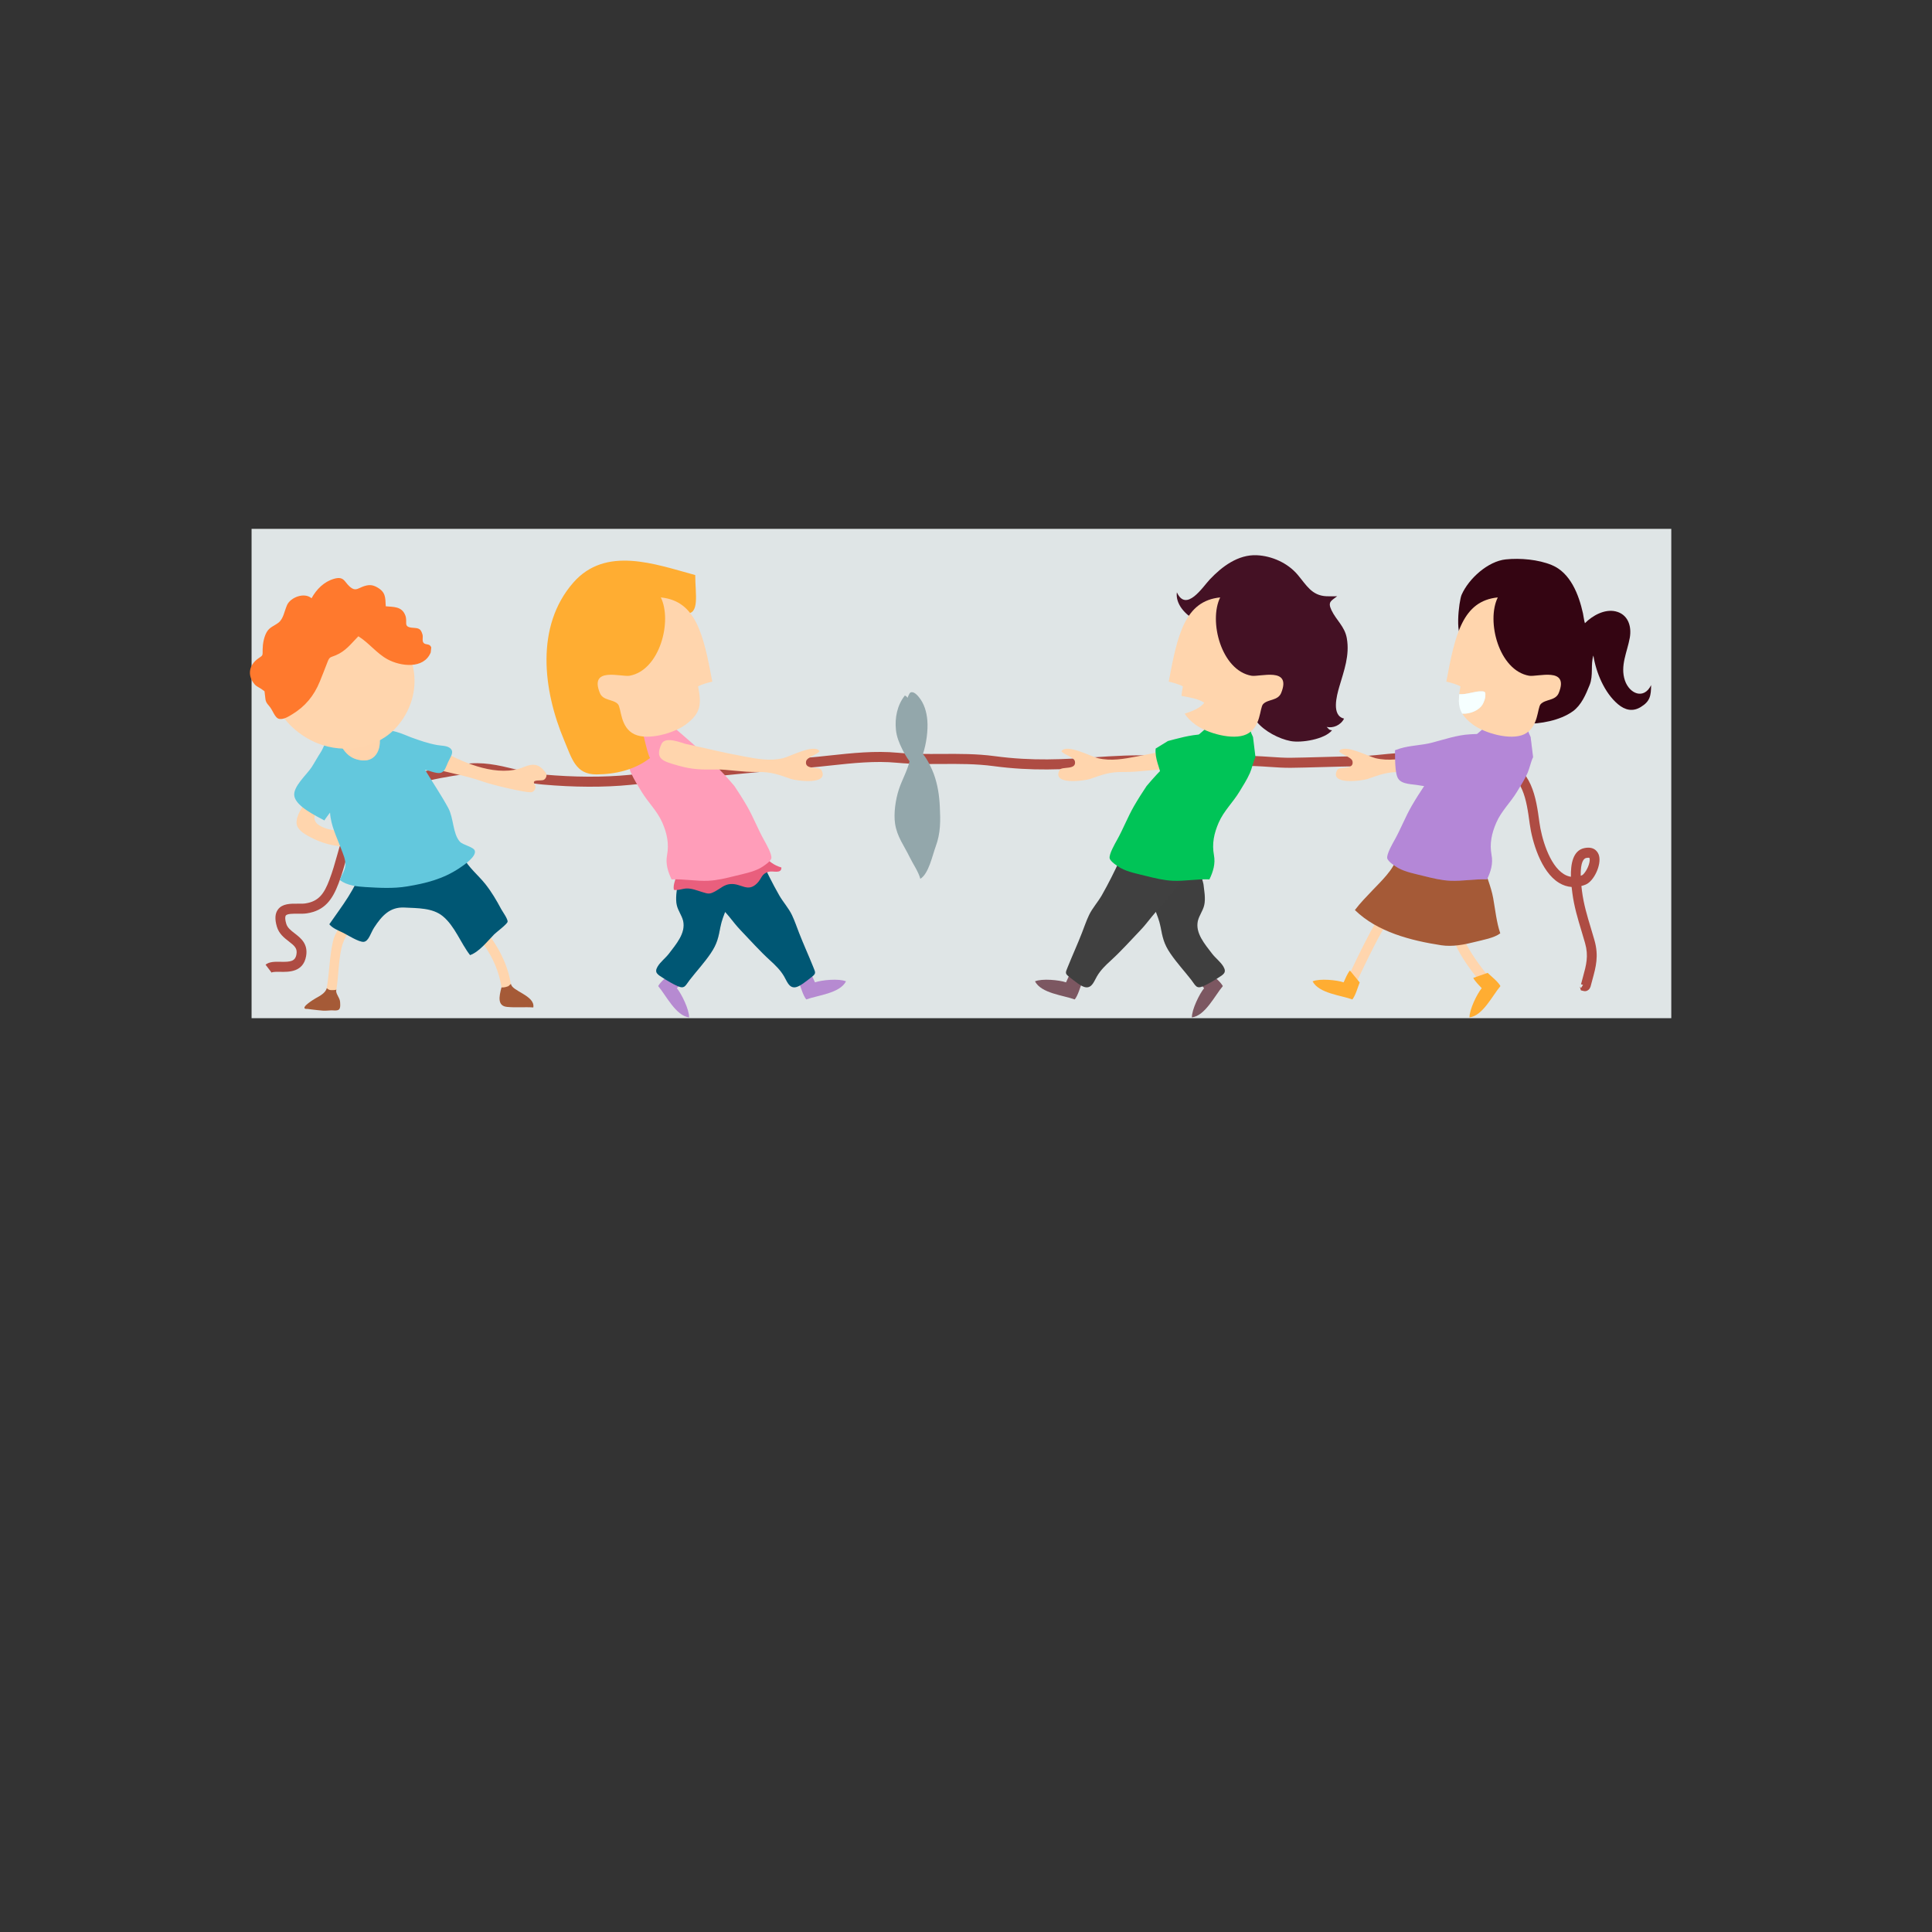 <?xml version="1.0" encoding="UTF-8" standalone="no"?>
<!-- Generator: Adobe Illustrator 17.0.0, SVG Export Plug-In . SVG Version: 6.00 Build 0)  -->

<svg
   xmlns:dc="http://purl.org/dc/elements/1.1/"
   xmlns:cc="http://creativecommons.org/ns#"
   xmlns:rdf="http://www.w3.org/1999/02/22-rdf-syntax-ns#"
   xmlns:svg="http://www.w3.org/2000/svg"
   xmlns="http://www.w3.org/2000/svg"
   xmlns:xlink="http://www.w3.org/1999/xlink"
   xmlns:sodipodi="http://sodipodi.sourceforge.net/DTD/sodipodi-0.dtd"
   xmlns:inkscape="http://www.inkscape.org/namespaces/inkscape"
   version="1.1"
   x="0px"
   y="0px"
   width="800px"
   height="800px"
   viewBox="0 0 800 800"
   enable-background="new 0 0 800 800"
   xml:space="preserve"
   id="svg2"
   inkscape:version="0.91pre3 r13670"
   sodipodi:docname="actividad.svg"><rect x="0" y="0" width="800" height="800" fill="#333333" stroke="none"/><defs
     id="defs194" /><sodipodi:namedview
     pagecolor="#ffffff"
     bordercolor="#666666"
     borderopacity="1"
     objecttolerance="10"
     gridtolerance="10"
     guidetolerance="10"
     inkscape:pageopacity="0"
     inkscape:pageshadow="2"
     inkscape:window-width="1366"
     inkscape:window-height="705"
     id="namedview192"
     showgrid="false"
     inkscape:zoom="0.295"
     inkscape:cx="-801.69492"
     inkscape:cy="400"
     inkscape:window-x="-8"
     inkscape:window-y="-8"
     inkscape:window-maximized="1"
     inkscape:current-layer="layer1" /><g
     id="Capa_3"
     display="none"><path
       display="inline"
       fill-rule="evenodd"
       clip-rule="evenodd"
       fill="#F06162"
       d="M760.814,655.793   c0,41.134-34.838,74.479-77.813,74.479H116.999c-42.975,0-77.813-33.346-77.813-74.479V120.526   c0-41.134,34.838-74.479,77.813-74.479h566.001c42.975,0,77.813,33.346,77.813,74.479V655.793z"
       id="path5" /><path
       display="inline"
       fill-rule="evenodd"
       clip-rule="evenodd"
       fill="#F0E3C3"
       d="M729.808,633.022   c0,37.634-31.844,68.143-71.126,68.143H141.318c-39.282,0-71.126-30.508-71.126-68.143V143.296   c0-37.634,31.844-68.143,71.126-68.143h517.364c39.282,0,71.126,30.508,71.126,68.143V633.022z"
       id="path7" /></g><g
     id="object"
     display="none"><g
       display="inline"
       id="g114"><path
         fill="#F1B085"
         d="M573.344,266.058c15.142,10.313-11.259-63.371-11.259-63.371s-10.52-16.46-79.204-6.277    c-48.336,7.166-68.373,20.178-77.671,20.178c-9.299,0-28.236-2.082-40.66-2.082c-12.424,0-28.566,3.464-44.813,9.626    c-20.682,7.843-13.931,24.189-4.63,23.529c6.246-0.443,7.872-3.387,13.034-3.839c-4.631,3.639-40.775,18.054-44.658,39.577    c-3.883,21.523,9.191,18.259,17.306,8.968c8.115-9.291,26.974-27.415,34.15-25.566c-2.55,3.373-21.316,17.519-30.818,37.248    c-14.838,30.807,5.097,34.265,13.25,27.988c8.153-6.277,23.34-37.848,33.303-46.901c11.706-10.637,25.015-14.673,27.961-13.171    c-10.227,11.644-15.781,14.348-26.691,39.003c-14.817,33.484-11.433,49.9-6.774,57.971c4.659,8.07,13.007,2.466,16.112-1.569    c3.106-4.035,6.707-35.708,19.483-56.148c12.776-20.44,38.474-39.497,48.34-24.414c8.642,13.21-2.133,23.943-4.075,40.085    c-1.941,16.142-6.133,48.481,6.988,50.844c19.735,3.554,13.288-64.353,32.7-75.115c19.413-10.761,35.918-30.944,42.518-47.534    C519.273,255.536,558.201,255.746,573.344,266.058z"
         id="path116" /><g
         id="g118"><path
           fill="#DD532F"
           d="M438.61,366.963c-69.209-30.587-135.324-4.018-135.324-4.018s-10.052-36.617-32.285-30.141     c-22.232,6.475-10.894,54.591-10.052,58.718c-11.6,4.687-30.738,39.741-30.738,39.741s-27.119,3.628-31.733,4.13     c-4.616,0.501-5.331,3.435-5.558,4.945c-8.376,55.528,14.553,75.203,22.944,80.433c1.808,1.126,3.195,1.635,6.545,0.344     c10.702-4.119,33.055-12.473,46.659-24.437c1.677,22.522-22.225,45.046-32.428,53.578c-2.743,2.294-3.627,4.023-1.471,7.57     c1.683,2.767,11.268,15.112,15.39,20.39c1.156,1.483,2.099,3.39,2.48,5.085c1.896,8.416,7.911,35.504,12.115,46.412     c1.166,3.029,2.055,4.894,7.596,4.894c5.542,0,27.835,0,32.349,0c5.671,0,5.833-6.595,5.833-6.595l2.987-23.723     c0,0,10.246,19.423,54.13,19.423c43.884,0,61.669-19.423,61.669-19.423s-5.616,25.237-4.991,22.366     c0.624-2.871-2.835,7.482,3.214,7.952c6.048,0.469,30.256,0,35.481,0c7.114,0,26.944-58.945,39.176-77.204     c25.133-37.507,20.492-85.285,17.592-95.332C517.291,452.026,507.82,397.549,438.61,366.963z"
           id="path120" /><g
           id="g122"><defs
             id="defs124"><path
               id="SVGID_1_"
               d="M573.142,426.875c0,86.997-74.41,172.458-201.046,172.458c-126.636,0-222.676-100.963-222.676-187.96       c0-86.995,96.04-137.045,222.676-137.045C498.732,274.329,573.142,339.88,573.142,426.875z" /></defs><clipPath
             id="SVGID_2_"><use
               xlink:href="#SVGID_1_"
               overflow="visible"
               id="use128" /></clipPath><path
             clip-path="url(#SVGID_2_)"
             fill="#DDA23D"
             d="M438.61,366.963c-69.209-30.587-135.324-4.018-135.324-4.018      s-10.052-36.617-32.285-30.141c-22.232,6.475-10.894,54.591-10.052,58.718c-11.6,4.687-30.738,39.741-30.738,39.741      s-27.119,3.628-31.733,4.13c-4.616,0.501-5.331,3.435-5.558,4.945c-8.376,55.528,14.553,75.203,22.944,80.433      c1.808,1.126,3.195,1.635,6.545,0.344c10.702-4.119,33.055-12.473,46.659-24.437c1.677,22.522-22.225,45.046-32.428,53.578      c-2.743,2.294-3.627,4.023-1.471,7.57c1.683,2.767,11.268,15.112,15.39,20.39c1.156,1.483,2.099,3.39,2.48,5.085      c1.896,8.416,7.911,35.504,12.115,46.412c1.166,3.029,2.055,4.894,7.596,4.894c5.542,0,27.835,0,32.349,0      c5.671,0,5.833-6.595,5.833-6.595l2.987-23.723c0,0,10.246,19.423,54.13,19.423c43.884,0,61.669-19.423,61.669-19.423      s-5.616,25.237-4.991,22.366c0.624-2.871-2.835,7.482,3.214,7.952c6.048,0.469,30.256,0,35.481,0      c7.114,0,26.944-58.945,39.176-77.204c25.133-37.507,20.492-85.285,17.592-95.332      C517.291,452.026,507.82,397.549,438.61,366.963z"
             id="path130" /><path
             clip-path="url(#SVGID_2_)"
             fill="#EF5A35"
             d="M438.61,366.963c-69.209-30.587-135.324-4.018-135.324-4.018      s-10.052-36.617-32.285-30.141c-22.232,6.475-10.894,54.591-10.052,58.718c-11.6,4.687-30.738,39.741-30.738,39.741      s-27.119,3.628-31.733,4.13c-4.616,0.501-5.331,3.435-5.558,4.945c-8.376,55.528,14.553,75.203,22.944,80.433      c1.808,1.126,3.195,1.635,6.545,0.344c10.702-4.119,33.055-12.473,46.659-24.437c1.677,22.522-22.225,45.046-32.428,53.578      c-2.743,2.294-3.627,4.023-1.471,7.57c1.683,2.767,11.268,15.112,15.39,20.39c1.156,1.483,2.099,3.39,2.48,5.085      c1.896,8.416,7.911,35.504,12.115,46.412c1.166,3.029,2.055,4.894,7.596,4.894c5.542,0,27.835,0,32.349,0      c5.671,0,5.833-6.595,5.833-6.595l2.987-23.723c0,0,10.246,19.423,54.13,19.423c43.884,0,61.669-19.423,61.669-19.423      s-5.616,25.237-4.991,22.366c0.624-2.871-2.835,7.482,3.214,7.952c6.048,0.469,30.256,0,35.481,0      c7.114,0,26.944-58.945,39.176-77.204c25.133-37.507,20.492-85.285,17.592-95.332      C517.291,452.026,507.82,397.549,438.61,366.963z"
             id="path132" /></g><path
           fill="#C54A29"
           d="M434.854,406.639c-1.027,0-2.07-0.243-3.068-0.757c-43.639-22.48-92.313-10.142-92.799-10.016     c-4.055,1.065-8.095-1.872-9.019-6.557c-0.924-4.684,1.61-9.346,5.666-10.418c2.181-0.574,53.951-13.815,102.295,11.089     c3.803,1.961,5.511,7.108,3.815,11.499C440.49,404.716,437.739,406.639,434.854,406.639z"
           id="path134" /><g
           id="g136"><defs
             id="defs138"><path
               id="SVGID_3_"
               d="M434.854,416.928c-1.027,0-2.07-0.242-3.068-0.757c-43.639-22.481-92.313-10.142-92.799-10.014       c-4.055,1.063-8.095-1.873-9.019-6.559c-0.924-4.685,1.61-9.346,5.666-10.417c2.181-0.575,53.951-13.817,102.295,11.087       c3.803,1.96,5.511,7.106,3.815,11.498C440.49,415.005,437.739,416.928,434.854,416.928z" /></defs><use
             xlink:href="#SVGID_3_"
             overflow="visible"
             fill="#EF5A35"
             id="use141" /><clipPath
             id="SVGID_4_"><use
               xlink:href="#SVGID_3_"
               overflow="visible"
               id="use144" /></clipPath><path
             clip-path="url(#SVGID_4_)"
             fill="#B24223"
             d="M434.854,406.639c-1.027,0-2.07-0.243-3.068-0.757      c-43.639-22.48-92.313-10.142-92.799-10.016c-4.055,1.065-8.095-1.872-9.019-6.557c-0.924-4.684,1.61-9.346,5.666-10.418      c2.181-0.574,53.951-13.815,102.295,11.089c3.803,1.961,5.511,7.108,3.815,11.499      C440.49,404.716,437.739,406.639,434.854,406.639z"
             id="path146" /></g><g
           id="g148"><ellipse
             fill="#FFFFFF"
             cx="285.887"
             cy="438.183"
             rx="18.233"
             ry="21.057"
             id="ellipse150" /><ellipse
             fill="#231F20"
             cx="285.887"
             cy="438.306"
             rx="9.897"
             ry="11.43"
             id="ellipse152" /><ellipse
             fill="#FFFFFF"
             cx="289.281"
             cy="430.796"
             rx="6.503"
             ry="7.51"
             id="ellipse154" /></g><path
           fill="none"
           d="M438.61,366.963c-69.209-30.587-135.324-4.018-135.324-4.018s-10.052-36.617-32.285-30.141     c-22.232,6.475-10.894,54.591-10.052,58.718c-11.6,4.687-30.738,39.741-30.738,39.741s-27.119,3.628-31.733,4.13     c-4.616,0.501-5.331,3.435-5.558,4.945c-8.376,55.528,14.553,75.203,22.944,80.433c1.808,1.126,3.195,1.635,6.545,0.344     c10.702-4.119,33.055-12.473,46.659-24.437c1.677,22.522-22.225,45.046-32.428,53.578c-2.743,2.294-3.627,4.023-1.471,7.57     c1.683,2.767,11.268,15.112,15.39,20.39c1.156,1.483,2.099,3.39,2.48,5.085c1.896,8.416,7.911,35.504,12.115,46.412     c1.166,3.029,2.055,4.894,7.596,4.894c5.542,0,27.835,0,32.349,0c5.671,0,5.833-6.595,5.833-6.595l2.987-23.723     c0,0,10.246,19.423,54.13,19.423c43.884,0,61.669-19.423,61.669-19.423s-5.616,25.237-4.991,22.366     c0.624-2.871-2.835,7.482,3.214,7.952c6.048,0.469,30.256,0,35.481,0c7.114,0,26.944-58.945,39.176-77.204     c25.133-37.507,19-90.652,16.1-100.699C515.798,446.659,507.82,397.549,438.61,366.963z"
           id="path156" /><path
           fill="#EF5A35"
           d="M500.581,453.398c-4.039,1.727-6.1,6.907-4.605,11.572c1.493,4.667,5.98,7.05,10.021,5.325     C510.598,468.332,500.949,453.241,500.581,453.398z"
           id="path158" /></g><g
         id="g160"><g
           id="g162"><g
             id="g164"><g
               id="g166"><ellipse
                 fill="#F5B244"
                 cx="389.742"
                 cy="361.83"
                 rx="42.813"
                 ry="49.444"
                 id="ellipse168" /><ellipse
                 fill="#DDA23D"
                 cx="389.742"
                 cy="361.83"
                 rx="32.928"
                 ry="38.028"
                 id="ellipse170" /><path
                 opacity="0.5"
                 fill="#FFFFFF"
                 d="M389.743,400.998c-18.701,0-33.917-17.57-33.917-39.169        c0-21.598,15.216-39.17,33.917-39.17c18.702,0,33.916,17.572,33.916,39.17C423.659,383.428,408.445,400.998,389.743,400.998z         M389.743,324.943c-17.611,0-31.94,16.547-31.94,36.886c0,20.339,14.328,36.886,31.94,36.886        c17.612,0,31.94-16.547,31.94-36.886C421.682,341.49,407.355,324.943,389.743,324.943z"
                 id="path172" /></g><g
               opacity="0.8"
               id="g174"><path
                 fill="#FFFFFF"
                 d="M405.468,350.508c0,2.073-1.033,3.768-2.882,3.768c-2.937,0-5.058-6.343-10.06-6.343        c-1.577,0-2.936,0.879-2.936,2.888c0,6.029,16.586,2.45,16.586,16.895c0,8.226-7.722,12.623-11.692,13.001        c-1.305,0.125-1.142,0.627-1.142,2.134c0,3.078-0.163,3.016-2.829,3.016c-2.501,0-3.153,0.44-3.153-2.764        c0-1.005,0.273-2.196-0.815-2.323c-2.067-0.314-6.309-1.382-7.886-2.7c-1.903-1.634-2.99-7.224-2.99-9.736        c0-1.443,0.543-2.951,1.957-2.951c3.753,0,2.991,8.792,11.42,8.792c1.197,0,3.97-0.628,3.97-2.7        c0-1.885-0.489-2.26-6.363-4.711c-4.948-2.01-10.114-5.965-10.114-12.749c0-6.28,4.404-11.304,9.571-12.497        c1.413-0.314,1.25-0.502,1.25-2.199c0-3.14,0.163-3.014,2.828-3.014c2.555,0,3.154-0.44,3.154,2.763        c0,0.879-0.271,2.136,0.707,2.386c0.707,0.126,3.425,0.942,3.751,0.942c0.654,0,1.469-0.627,2.447-0.627        C402.259,341.779,405.468,346.615,405.468,350.508z"
                 id="path176" /></g></g></g><path
           fill="#EF5A35"
           d="M332.753,394.099c0,0,20.116-5.729,46.596-5.729c26.48,0,59.367,17.797,59.367,17.797l-12.282,39.131     l-90.79-28.962L332.753,394.099z"
           id="path178" /></g><g
         id="g180"><path
           fill="#0C5054"
           d="M705.268,184.088l-206.334,4.626c0,0-2.696,0.572-2.696,2.225c0,1.416,4.214,69.647,5.422,89.167     c0.202,3.264-0.103,5.203,4.218,5.203c4.321,0,195.724,1.926,195.724,1.926L705.268,184.088z"
           id="path182" /></g><path
         fill="#F1B085"
         d="M358.844,296.889c-2.094,3.76-4.35,8.313-6.901,14.078c-14.817,33.484-11.433,49.9-6.774,57.971    c4.659,8.07,13.007,2.466,16.112-1.569c3.106-4.035,6.707-35.708,19.483-56.148c2.722-4.354,6.031-8.645,9.648-12.557    C380.009,297.158,369.439,296.188,358.844,296.889z"
         id="path184" /><path
         fill="#F1B085"
         d="M428.029,314.698c-1.275,3.768-2.468,7.778-2.999,12.194c-0.212,1.767-0.452,3.728-0.693,5.822    c5.163,8.168,8.218,18.228,8.218,29.116c0,5.391-0.757,10.575-2.138,15.433c0.503,0.21,1.035,0.372,1.602,0.474    c14.548,2.62,13.975-30.361,20.444-52.191C444.441,321.565,436.378,317.784,428.029,314.698z"
         id="path186" /><path
         fill="#EF5A35"
         d="M505.665,456.49c-1.001-0.49-1.982-1.038-2.94-1.645c-2.451-1.548-3.35-5.098-2.008-7.929    c1.34-2.831,4.422-3.857,6.865-2.32c5.002,3.161,11.092,4.081,15.963,2.429c-4.961-6.056-6.375-13.991-3.852-22.358    c2.829-9.384,7.154-11.977,10.285-12.499c3.82-0.638,7.562,1.49,10.264,5.839c3.534,5.688,5.454,16.095,1.319,25.502    c-0.169,0.388-0.345,0.769-0.526,1.143c3.639,0.682,7.074,0.221,8.861-1.281c2.258-1.9,5.423-1.324,7.067,1.283    c1.645,2.609,1.147,6.263-1.111,8.163c-5.443,4.575-14.521,4.947-22.392,1.561c-2.022,1.608-4.267,2.863-6.709,3.736    C520.172,460.463,512.498,459.835,505.665,456.49z M531.348,423.936c-0.414,0.478-1.237,1.709-2.101,4.571    c-1.381,4.582-0.576,8.322,2.465,11.395c0.294-0.535,0.57-1.095,0.827-1.682c1.483-3.378,1.67-7.539,0.5-11.135    C532.489,425.393,531.786,424.374,531.348,423.936z"
         id="path188" /><rect
         x="121.246"
         y="107.019"
         fill="none"
         width="493.91"
         height="570.408"
         id="rect190" /></g></g><g
     inkscape:groupmode="layer"
     id="layer1"
     inkscape:label="Layer 1"
     style="display:inline" /><g
     inkscape:groupmode="layer"
     id="layer3"
     inkscape:label="Layer 3"
     style="display:inline"><g
       style="display:inline"
       id="Capa_4"
       transform="matrix(0.901,0,0,0.923,37.708,-30.018)"><rect
         x="73.766"
         y="269.778"
         width="652.467"
         height="219.525"
         id="rect10"
         style="fill:#dfe5e6" /></g></g><g
     inkscape:groupmode="layer"
     id="layer2"
     inkscape:label="Layer 2"
     style="display:inline"><g
       id="background"
       transform="matrix(0.901,0,0,0.923,31.597,-26.89)"><g
         id="g13"><g
           id="g15"><path
             d="m 693.356,473.801 c -0.211,0 -0.395,-0.026 -0.541,-0.06 l -1.343,-0.313 -0.515,-1.724 c 0.018,0.039 0.212,0.395 0.617,0.645 l 0.872,-1.398 -0.924,-0.246 c 0.299,-1.127 0.598,-2.191 0.885,-3.217 1.543,-5.49 2.662,-9.458 0.99,-15.23 -0.536,-1.856 -1.1,-3.677 -1.659,-5.485 -1.667,-5.389 -3.391,-10.968 -4.184,-16.955 -0.106,-0.774 -0.233,-1.716 -0.347,-2.767 -2.011,-0.14 -3.947,-0.756 -5.785,-1.848 -8.425,-4.979 -12.42,-18.903 -13.449,-26.347 -1.544,-11.126 -3,-21.638 -14.342,-25.208 -9.077,-2.86 -20.751,-2.627 -31.056,-2.422 -2.7,0.053 -5.345,0.106 -7.879,0.106 -6.563,0 -10.342,0.38 -14.346,0.785 -3.731,0.378 -7.593,0.768 -13.814,0.825 -2.965,0.028 -8.288,0.17 -13.66,0.314 -5.662,0.152 -11.377,0.304 -14.491,0.328 -3.428,0.053 -6.92,-0.196 -10.287,-0.416 -4.218,-0.275 -8.587,-0.561 -12.872,-0.336 -11.662,0.587 -24.456,0.53 -39.113,-0.167 -9.833,-0.469 -18.799,0.106 -28.284,0.715 -13.885,0.895 -28.24,1.819 -46.4,-0.565 -7.884,-1.032 -15.977,-0.995 -23.803,-0.94 -6.7,0.033 -13.623,0.075 -20.451,-0.55 -10.074,-0.933 -20.452,0.161 -30.496,1.221 -3.724,0.394 -7.424,0.783 -11.088,1.071 -20.079,1.581 -40.325,3.594 -59.906,5.543 -7.05,0.702 -14.107,1.403 -21.181,2.088 -11.904,1.152 -25.808,1.097 -40.206,-0.163 -5.109,-0.447 -9.72,-1.534 -14.179,-2.585 -7.041,-1.657 -13.695,-3.22 -21.552,-2.103 -14.967,2.136 -29.299,4.767 -40.177,13.387 -9.344,7.408 -11.477,14.843 -14.181,24.254 -1.04,3.624 -2.116,7.368 -3.7,11.442 -2.782,7.163 -6.324,12.182 -14.555,13.401 -1.305,0.197 -2.768,0.176 -4.186,0.168 -2.028,-0.027 -4.846,-0.054 -5.501,0.822 -0.15,0.198 -0.579,1.056 0.215,3.678 0.541,1.791 2.092,2.961 3.885,4.317 2.778,2.094 6.234,4.703 5.237,10.21 -1.311,7.242 -7.93,7.11 -11.856,7.044 -1.472,-0.026 -3.487,-0.066 -4.008,0.343 l -2.767,-3.555 c 1.78,-1.386 4.237,-1.342 6.859,-1.293 4.656,0.106 6.773,-0.207 7.338,-3.339 0.482,-2.661 -0.801,-3.766 -3.515,-5.816 -2.119,-1.597 -4.518,-3.41 -5.484,-6.608 -1.021,-3.371 -0.86,-5.882 0.493,-7.686 2.024,-2.697 5.812,-2.649 9.151,-2.622 1.3,0.017 2.523,0.027 3.48,-0.119 6.159,-0.91 8.625,-4.421 11.018,-10.575 1.507,-3.88 2.554,-7.527 3.566,-11.052 2.695,-9.379 5.237,-18.239 15.714,-26.544 11.759,-9.319 26.737,-12.089 42.337,-14.317 8.7,-1.239 16.082,0.499 23.222,2.18 4.305,1.014 8.754,2.063 13.539,2.481 14.126,1.234 27.74,1.293 39.379,0.167 7.072,-0.686 14.124,-1.388 21.171,-2.087 19.601,-1.952 39.871,-3.966 59.998,-5.552 3.623,-0.286 7.285,-0.671 10.97,-1.058 10.261,-1.082 20.873,-2.198 31.38,-1.23 6.608,0.61 13.409,0.563 20.01,0.532 7.98,-0.057 16.227,-0.094 24.415,0.979 17.724,2.318 31.855,1.417 45.524,0.534 9.616,-0.616 18.705,-1.201 28.789,-0.719 14.505,0.695 27.162,0.754 38.67,0.167 4.549,-0.229 9.045,0.06 13.392,0.341 3.437,0.222 6.662,0.458 9.961,0.407 3.097,-0.024 8.781,-0.176 14.408,-0.326 5.402,-0.145 10.752,-0.288 13.739,-0.317 6.01,-0.055 9.772,-0.435 13.405,-0.801 3.933,-0.398 8.007,-0.81 14.795,-0.81 2.503,0 5.116,-0.052 7.791,-0.105 10.646,-0.216 22.714,-0.451 32.498,2.628 14.061,4.428 15.86,17.421 17.447,28.887 0.858,6.184 4.32,18.974 11.28,23.092 1.021,0.603 2.077,0.985 3.172,1.152 -0.136,-5.601 0.867,-11.79 6.147,-12.864 5.094,-1.038 6.458,2.284 6.761,3.326 1.201,4.14 -2.336,11.592 -6.208,13.066 -0.634,0.242 -1.263,0.444 -1.888,0.603 0.08,0.721 0.167,1.483 0.277,2.288 0.787,5.939 2.379,11.09 4.07,16.546 0.563,1.83 1.135,3.678 1.68,5.56 2.029,7.007 0.634,11.966 -0.98,17.707 -0.281,0.999 -0.576,2.04 -0.866,3.141 l -0.458,0.885 c -0.727,0.857 -1.492,1.064 -2.064,1.064 z m 1.478,-59.88 c -0.216,0 -0.515,0.027 -0.906,0.107 -1.109,0.229 -2.653,1.667 -2.539,7.98 0.198,-0.066 0.391,-0.133 0.59,-0.211 0.836,-0.317 2.86,-3.005 3.431,-5.847 0.268,-1.32 0.031,-1.879 -0.026,-1.936 0,0 -0.14,-0.093 -0.55,-0.093 z"
             id="path17"
             inkscape:connector-curvature="0"
             style="fill:#ae4c43" /></g><path
           d="m 332.091,469.877 c 0.944,2.318 1.885,5.82 3.379,7.628 5.284,-1.887 15.363,-2.701 18.271,-8.121 -3.233,-1.337 -11.084,-0.624 -14.265,0.458 -0.787,-1.668 -1.727,-3.973 -2.879,-5.314 l -4.506,5.349 z"
           id="path19"
           inkscape:connector-curvature="0"
           style="fill:#b68ad1" /><path
           d="m 273.283,465.587 c -1.817,1.724 -4.734,3.88 -5.873,5.93 3.684,4.232 8.115,13.322 14.221,14.052 0.07,-3.498 -3.456,-10.55 -5.622,-13.118 1.262,-1.338 3.069,-3.054 3.897,-4.616 l -6.623,-2.248 z"
           id="path21"
           inkscape:connector-curvature="0"
           style="fill:#b68ad1" /><path
           d="m 276.343,425.673 c -0.341,3.079 -1.102,6.458 -0.35,9.595 0.59,2.463 2.303,4.575 2.884,6.937 1.355,5.504 -3.322,10.651 -6.491,14.734 -1.572,2.028 -3.953,3.692 -5.263,5.9 -1.615,2.719 0.138,3.524 2.729,5.143 1.951,1.218 4.387,2.626 6.492,3.528 3.306,1.425 3.533,-0.229 5.576,-2.79 3.169,-3.972 6.63,-7.606 9.566,-11.807 3.069,-4.395 3.599,-7.206 4.566,-12.095 1.056,-5.331 4.182,-10.149 5.281,-15.775 0.456,-2.332 2.089,-7.919 0.932,-10.141 -0.671,-1.288 -4.718,-3.273 -6.121,-4.003 -2.222,-1.161 -5.013,-2.181 -7.42,-2.952 -2.646,-0.848 -5.46,-0.906 -8.44,-0.914 l -3.941,14.64 z"
           id="path23"
           inkscape:connector-curvature="0"
           style="fill:#005774" /><path
           d="m 276.343,425.673 c -0.341,3.079 -1.102,6.458 -0.35,9.595 0.59,2.463 2.303,4.575 2.884,6.937 1.355,5.504 -3.322,10.651 -6.491,14.734 -1.572,2.028 -3.953,3.692 -5.263,5.9 -1.615,2.719 0.138,3.524 2.729,5.143 1.951,1.218 4.387,2.626 6.492,3.528 3.306,1.425 3.533,-0.229 5.576,-2.79 3.169,-3.972 6.63,-7.606 9.566,-11.807 3.069,-4.395 3.599,-7.206 4.566,-12.095 1.056,-5.331 4.182,-10.149 5.281,-15.775 0.456,-2.332 2.089,-7.919 0.932,-10.141 -0.671,-1.288 -4.718,-3.273 -6.121,-4.003 -2.222,-1.161 -5.013,-2.181 -7.42,-2.952 -2.646,-0.848 -5.46,-0.906 -8.44,-0.914 l -3.941,14.64 z"
           id="path25"
           inkscape:connector-curvature="0"
           style="opacity:0.23;fill:#005774" /><path
           d="m 290.702,429.615 c 2.274,3.955 6.377,7.175 9.298,10.698 1.824,2.195 3.368,4.184 5.343,6.194 4.562,4.638 8.682,9.204 13.515,13.506 2.428,2.164 4.688,4.276 6.397,7.109 1.315,2.177 2.233,5.21 5.076,4.95 2.063,-0.185 5.433,-2.996 7.116,-4.246 2.699,-2.002 2.378,-2.099 1.19,-4.989 -2.09,-5.081 -4.45,-10.11 -6.476,-15.2 -1.069,-2.679 -1.991,-5.362 -3.244,-7.946 -1.54,-3.167 -4.089,-5.846 -5.906,-8.952 -3.04,-5.196 -5.724,-10.506 -8.3,-15.895 -3.154,-6.604 -9.333,-2.058 -14.717,-0.153 -2.862,1.012 -4.312,1.311 -5.842,4.223 -1.193,2.266 -1.39,5.272 -2.886,7.04 l -0.564,3.661 z"
           id="path27"
           inkscape:connector-curvature="0"
           style="fill:#005774" /><path
           d="m 275.687,420.511 c 0.359,2.868 -1.618,4.879 -1.069,7.827 2.213,0.357 3.931,-0.59 5.948,-0.612 2.406,-0.026 4.434,0.809 6.766,1.513 3.311,0.995 3.676,1.162 6.584,-0.4 2.228,-1.193 3.831,-2.852 6.652,-3.093 4.984,-0.432 7.943,3.929 12.305,-0.348 2.252,-2.214 1.892,-4.246 5.339,-5.178 2.01,-0.55 5.868,1.139 5.846,-1.901 -3.634,-1.074 -5.612,-2.723 -8.119,-5.34 -3.169,-3.305 -4.476,-2.262 -8.718,-1.189 -9.005,2.274 -21.079,-1.43 -29.282,1.962 l -2.252,6.759 z"
           id="path29"
           inkscape:connector-curvature="0"
           style="fill:#e95f7d" /><path
           d="m 252.41,368.795 c 1.099,2.202 1.52,4.833 2.549,7.116 1.331,2.95 3.143,5.686 4.85,8.432 2.97,4.784 7.175,8.62 9.494,13.807 2.165,4.844 3.174,9.481 2.191,14.632 -0.737,3.863 0.367,7.369 2.081,10.871 5.512,-0.255 11.339,0.858 16.9,0.612 4.109,-0.185 8.275,-1.192 12.327,-2.177 3.673,-0.893 8.258,-1.751 11.551,-3.524 1.291,-0.695 4.821,-2.952 5.081,-4.43 0.322,-1.826 -2.466,-6.555 -3.391,-8.169 -2.835,-4.945 -4.903,-10.287 -7.813,-15.209 -1.859,-3.141 -3.788,-6.082 -5.763,-8.973 -6.806,-7.927 -10.437,-10.65 -17.664,-17.648 -1.331,-1.289 -8.385,-7.123 -9.79,-8.361 -4.041,-3.557 -9.91,-3.949 -15.011,-4.168 -4.573,-0.196 -4.285,2.686 -5.681,6.491 -0.269,0.726 -0.693,1.36 -0.783,1.69 l -1.128,9.008 z"
           id="path31"
           inkscape:connector-curvature="0"
           style="fill:#ff9db9" /><path
           d="m 280.003,304.318 c 6.672,0.707 4.441,-8.728 4.441,-17.199 -18.503,-4.905 -41.166,-13.235 -56.074,3.427 -17.439,19.496 -13.915,48.136 -4.138,70.762 3.506,8.113 5.203,15.266 14.76,15.241 8.642,-0.022 17.569,-1.984 24.674,-7.344 -1.775,-3.047 -3.583,-15.033 -5.625,-17.771 l 21.962,-47.116 z"
           id="path33"
           inkscape:connector-curvature="0"
           style="fill:#ffad32" /><path
           d="m 256.541,358.565 c 6.245,2.862 18.207,-0.553 23.44,-4.316 7.175,-5.163 7.354,-9.208 5.79,-17.177 1.366,-0.843 4.742,-1.777 6.509,-2.142 -4.017,-21.225 -7.529,-36.22 -23.653,-37.778 5.376,10.596 -0.482,32.742 -14.377,35.135 -3.726,0.643 -18.585,-4.205 -13.657,7.693 1.491,3.598 6.139,2.751 8.31,5.035 1.657,1.742 0.885,10.455 7.638,13.55 z"
           id="path35"
           inkscape:connector-curvature="0"
           style="fill:#ffd5ad" /><path
           d="m 279.873,362.836 c 14.174,2.968 15.032,3.469 27.078,5.666 6.023,1.1 11.784,2.189 17.894,0.761 3.198,-0.748 14.366,-6.619 16.748,-3.128 -1.113,1.617 -5.827,2.644 -6.203,4.552 -0.803,4.067 6.074,2.151 7.017,3.852 3.935,7.074 -11.731,4.802 -13.928,4.063 -5.607,-1.885 -8.94,-3.238 -15.439,-3.141 -7.043,0.101 -13.841,-1.181 -18.772,-1.126 -6.619,0.075 -10.788,0.17 -17.686,-1.746 -6.896,-1.916 -10.92,-2.855 -7.622,-9.729 1.749,-3.648 9.609,-0.296 10.913,-0.024 z"
           id="path37"
           inkscape:connector-curvature="0"
           style="fill:#ffd5ad" /><path
           d="m 462.237,469.877 c -0.942,2.318 -1.883,5.82 -3.378,7.628 -5.285,-1.887 -15.363,-2.701 -18.271,-8.121 3.233,-1.337 11.086,-0.624 14.267,0.458 0.787,-1.668 1.724,-3.973 2.876,-5.314 l 4.506,5.349 z"
           id="path39"
           inkscape:connector-curvature="0"
           style="fill:#7c5761" /><path
           d="m 521.047,465.587 c 1.817,1.724 4.733,3.88 5.873,5.93 -3.688,4.232 -8.117,13.322 -14.224,14.052 -0.07,-3.498 3.458,-10.55 5.622,-13.118 -1.263,-1.338 -3.067,-3.054 -3.898,-4.616 l 6.627,-2.248 z"
           id="path41"
           inkscape:connector-curvature="0"
           style="fill:#7c5761" /><path
           d="m 517.985,425.673 c 0.343,3.079 1.103,6.458 0.352,9.595 -0.589,2.463 -2.305,4.575 -2.886,6.937 -1.355,5.504 3.321,10.651 6.492,14.734 1.571,2.028 3.952,3.692 5.263,5.9 1.614,2.719 -0.137,3.524 -2.728,5.143 -1.953,1.218 -4.386,2.626 -6.493,3.528 -3.305,1.425 -3.533,-0.229 -5.575,-2.79 -3.172,-3.972 -6.629,-7.606 -9.568,-11.807 -3.066,-4.395 -3.598,-7.206 -4.566,-12.095 -1.056,-5.331 -4.18,-10.149 -5.28,-15.775 -0.457,-2.332 -2.089,-7.919 -0.932,-10.141 0.668,-1.288 4.716,-3.273 6.119,-4.003 2.221,-1.161 5.016,-2.181 7.421,-2.952 2.645,-0.848 5.46,-0.906 8.439,-0.914 l 3.942,14.64 z"
           id="path43"
           inkscape:connector-curvature="0"
           style="fill:#404040" /><path
           d="m 517.985,425.673 c 0.343,3.079 1.103,6.458 0.352,9.595 -0.589,2.463 -2.305,4.575 -2.886,6.937 -1.355,5.504 3.321,10.651 6.492,14.734 1.571,2.028 3.952,3.692 5.263,5.9 1.614,2.719 -0.137,3.524 -2.728,5.143 -1.953,1.218 -4.386,2.626 -6.493,3.528 -3.305,1.425 -3.533,-0.229 -5.575,-2.79 -3.172,-3.972 -6.629,-7.606 -9.568,-11.807 -3.066,-4.395 -3.598,-7.206 -4.566,-12.095 -1.056,-5.331 -4.18,-10.149 -5.28,-15.775 -0.457,-2.332 -2.089,-7.919 -0.932,-10.141 0.668,-1.288 4.716,-3.273 6.119,-4.003 2.221,-1.161 5.016,-2.181 7.421,-2.952 2.645,-0.848 5.46,-0.906 8.439,-0.914 l 3.942,14.64 z"
           id="path45"
           inkscape:connector-curvature="0"
           style="opacity:0.17;fill:#404040" /><path
           d="m 508.676,423.007 c -2.274,3.955 -11.425,13.783 -14.347,17.306 -1.826,2.195 -3.37,4.184 -5.345,6.194 -4.562,4.638 -8.68,9.204 -13.515,13.506 -2.428,2.164 -4.686,4.276 -6.397,7.109 -1.315,2.177 -2.231,5.21 -5.077,4.95 -2.063,-0.185 -5.433,-2.996 -7.114,-4.246 -2.701,-2.002 -2.38,-2.099 -1.192,-4.989 2.089,-5.081 4.452,-10.11 6.476,-15.2 1.069,-2.679 1.992,-5.362 3.246,-7.946 1.54,-3.167 4.087,-5.846 5.905,-8.952 3.039,-5.196 5.723,-10.506 8.301,-15.895 3.154,-6.604 9.331,-2.058 14.716,-0.153 2.863,1.012 4.311,1.311 5.842,4.223 1.192,2.266 6.441,-1.337 7.937,0.432 l 0.564,3.661 z"
           id="path47"
           inkscape:connector-curvature="0"
           style="fill:#404040" /><path
           d="m 601.569,435.796 c -6.609,10.114 -11.892,20.975 -17.175,31.815 -1.268,2.6 2.617,4.888 3.888,2.275 5.283,-10.84 10.568,-21.701 17.175,-31.816 1.592,-2.438 -2.309,-4.694 -3.888,-2.274 z"
           id="path49"
           inkscape:connector-curvature="0"
           style="fill:#ffd5ad" /><path
           d="m 649.028,467.158 c -4.338,-5.107 -8.464,-10.765 -11.459,-16.779 -1.844,-3.7 -3.318,-8.342 -6.56,-11.095 -2.2,-1.869 -5.403,1.302 -3.185,3.185 3.44,2.921 4.936,8.504 6.995,12.415 2.908,5.517 6.994,10.717 11.024,15.459 1.884,2.218 5.055,-0.985 3.185,-3.185 z"
           id="path51"
           inkscape:connector-curvature="0"
           style="fill:#ffd5ad" /><path
           d="m 541.917,368.795 c -1.099,2.202 -1.517,4.833 -2.547,7.116 -1.333,2.95 -3.145,5.686 -4.852,8.432 -2.97,4.784 -7.176,8.62 -9.494,13.807 -2.164,4.844 -3.172,9.481 -2.19,14.632 0.739,3.863 -0.365,7.369 -2.081,10.871 -5.513,-0.255 -11.338,0.858 -16.898,0.612 -4.11,-0.185 -8.276,-1.192 -12.328,-2.177 -3.673,-0.893 -8.257,-1.751 -11.552,-3.524 -1.289,-0.695 -4.821,-2.952 -5.082,-4.43 -0.321,-1.826 2.469,-6.555 3.392,-8.169 2.838,-4.945 4.906,-10.287 7.813,-15.209 1.861,-3.141 3.788,-6.082 5.764,-8.973 6.806,-7.927 10.44,-10.65 17.663,-17.648 1.333,-1.289 8.386,-7.123 9.794,-8.361 4.039,-3.557 9.907,-3.949 15.011,-4.168 4.57,-0.196 4.284,2.686 5.679,6.491 0.267,0.726 0.694,1.36 0.782,1.69 l 1.126,9.008 z"
           id="path53"
           inkscape:connector-curvature="0"
           style="fill:#00c457" /><path
           d="m 514.457,362.836 c -14.175,2.968 -15.033,3.469 -27.078,5.666 -6.023,1.1 -11.786,2.189 -17.896,0.761 -3.199,-0.748 -14.364,-6.619 -16.748,-3.128 1.113,1.617 5.83,2.644 6.203,4.552 0.805,4.067 -6.071,2.151 -7.017,3.852 -3.932,7.074 11.733,4.802 13.929,4.063 5.609,-1.885 8.94,-3.238 15.442,-3.141 7.044,0.101 13.84,-1.181 18.772,-1.126 6.616,0.075 10.787,0.17 17.685,-1.746 6.893,-1.916 10.919,-2.855 7.62,-9.729 -1.748,-3.648 -9.61,-0.296 -10.912,-0.024 z"
           id="path55"
           inkscape:connector-curvature="0"
           style="fill:#ffd5ad" /><path
           d="m 606.42,414.503 c -0.541,4.276 -7.526,10.738 -10.584,13.893 -2.767,2.847 -5.806,5.842 -8.231,9.01 10.356,9.837 25.613,13.665 39.666,15.785 5.116,0.774 10.68,-0.277 15.564,-1.501 3.502,-0.88 8.76,-1.732 11.584,-3.85 -1.729,-4.905 -2.309,-10.607 -3.238,-15.692 -0.995,-5.442 -3.515,-10.863 -5.033,-16.075 -7.888,-0.758 -14.852,-5.029 -22.556,-6.375 -2.34,-0.409 -13.572,0.901 -13.418,-1.954 l -3.754,6.759 z"
           id="path57"
           inkscape:connector-curvature="0"
           style="fill:#a55a37" /><path
           d="m 669.498,368.795 c -1.099,2.202 -1.522,4.833 -2.551,7.116 -1.329,2.95 -3.141,5.686 -4.848,8.432 -2.97,4.784 -7.176,8.62 -9.493,13.807 -2.165,4.844 -3.176,9.481 -2.191,14.632 0.735,3.863 -0.37,7.369 -2.081,10.871 -5.513,-0.255 -11.341,0.858 -16.902,0.612 -4.109,-0.185 -8.275,-1.192 -12.328,-2.177 -3.674,-0.893 -8.257,-1.751 -11.548,-3.524 -1.294,-0.695 -4.822,-2.952 -5.081,-4.43 -0.321,-1.826 2.463,-6.555 3.391,-8.169 2.833,-4.945 4.901,-10.287 7.814,-15.209 1.856,-3.141 3.787,-6.082 5.763,-8.973 6.805,-7.927 10.436,-10.65 17.664,-17.648 1.328,-1.289 8.384,-7.123 9.787,-8.361 4.044,-3.557 9.913,-3.949 15.011,-4.168 4.576,-0.196 4.285,2.686 5.684,6.491 0.268,0.726 0.691,1.36 0.783,1.69 l 1.126,9.008 z"
           id="path59"
           inkscape:connector-curvature="0"
           style="fill:#b487d7" /><path
           d="m 669.498,368.795 c -1.099,2.202 -1.522,4.833 -2.551,7.116 -1.329,2.95 -3.141,5.686 -4.848,8.432 -2.97,4.784 -7.176,8.62 -9.493,13.807 -2.165,4.844 -3.176,9.481 -2.191,14.632 0.735,3.863 -0.37,7.369 -2.081,10.871 -5.513,-0.255 -11.341,0.858 -16.902,0.612 -4.109,-0.185 -8.275,-1.192 -12.328,-2.177 -3.674,-0.893 -8.257,-1.751 -11.548,-3.524 -1.294,-0.695 -4.822,-2.952 -5.081,-4.43 -0.321,-1.826 2.463,-6.555 3.391,-8.169 2.833,-4.945 4.901,-10.287 7.814,-15.209 1.856,-3.141 3.787,-6.082 5.763,-8.973 6.805,-7.927 10.436,-10.65 17.664,-17.648 1.328,-1.289 8.384,-7.123 9.787,-8.361 4.044,-3.557 9.913,-3.949 15.011,-4.168 4.576,-0.196 4.285,2.686 5.684,6.491 0.268,0.726 0.691,1.36 0.783,1.69 l 1.126,9.008 z"
           id="path61"
           inkscape:connector-curvature="0"
           style="opacity:0.16;fill:#b487d7" /><path
           d="m 642.034,362.836 c -14.175,2.968 -15.033,3.469 -27.079,5.666 -6.023,1.1 -11.781,2.189 -17.892,0.761 -3.197,-0.748 -14.368,-6.619 -16.748,-3.128 1.113,1.617 5.825,2.644 6.203,4.552 0.801,4.067 -6.075,2.151 -7.017,3.852 -3.937,7.074 11.729,4.802 13.929,4.063 5.604,-1.885 8.939,-3.238 15.438,-3.141 7.042,0.101 13.84,-1.181 18.77,-1.126 6.622,0.075 10.788,0.17 17.687,-1.746 6.898,-1.916 10.918,-2.855 7.623,-9.729 -1.751,-3.648 -9.608,-0.296 -10.914,-0.024 z"
           id="path63"
           inkscape:connector-curvature="0"
           style="fill:#ffd5ad" /><path
           d="m 496.05,364.949 c -0.471,4.434 1.848,8.585 2.683,12.707 8.23,-0.326 34.218,3.467 31.02,-11.581 -2.556,-12.032 -20.289,-6.449 -28.072,-4.505 l -5.631,3.379 z"
           id="path65"
           inkscape:connector-curvature="0"
           style="fill:#00c457" /><path
           d="m 514.07,307.135 c -4.201,-2.092 -9.027,-6.984 -8.275,-12.277 4.299,9.181 11.913,-2.448 15.125,-5.771 5.574,-5.772 13.018,-11.245 21.587,-10.867 6.955,0.306 14.21,3.469 18.763,8.718 4.065,4.681 6.445,9.366 13.241,9.685 1.638,0.077 3.296,0 4.937,0.002 -2.517,2.004 -4.531,2.348 -2.591,6.278 2.262,4.573 6.093,7.292 7.039,12.565 1.391,7.727 -1.302,14.533 -3.471,21.805 -1.184,3.955 -3.674,12.915 2.213,14.236 -1.557,3.023 -5.108,4.415 -7.998,3.744 1.087,0.935 0.849,1.328 2.459,1.511 -3.365,4.026 -14.025,5.739 -19.018,4.826 -5.332,-0.974 -12.02,-4.399 -15.481,-8.563 -2.485,-2.989 -4.157,-6.835 -6.85,-9.769 -2.86,-3.119 -6.555,-4.837 -9.687,-7.684 -4.131,-3.756 -6.458,-9.682 -7.945,-14.876 -0.497,0.084 -0.378,0.442 -0.669,0.702 l -3.379,-14.265 z"
           id="path67"
           inkscape:connector-curvature="0"
           style="fill:#441124" /><path
           d="m 540.079,332.287 c -13.893,-2.393 -19.754,-24.539 -14.377,-35.135 -16.124,1.557 -19.634,16.552 -23.651,37.778 1.764,0.365 5.143,1.3 6.507,2.142 -0.305,1.564 -0.515,2.943 -0.647,4.243 3.677,0.693 7.554,1.212 10.457,3.049 -1.651,2.455 -5.777,3.914 -8.988,4.923 1.029,1.652 2.587,3.249 4.967,4.962 5.235,3.764 17.197,7.178 23.439,4.316 6.753,-3.096 5.984,-11.809 7.643,-13.55 2.169,-2.283 6.818,-1.437 8.31,-5.035 4.927,-11.898 -9.934,-7.05 -13.66,-7.693 z"
           id="path69"
           inkscape:connector-curvature="0"
           style="fill:#ffd5ad" /><path
           d="m 635.381,343.578 0.097,-2.164 c -0.074,0.754 -0.101,1.478 -0.097,2.164 z"
           id="path71"
           inkscape:connector-curvature="0"
           style="fill:#ffd5ad" /><path
           d="m 635.518,340.547 -0.04,0.867 c 0.026,-0.286 0.057,-0.572 0.093,-0.869 -0.018,-0.002 -0.036,0.005 -0.053,0.002 z"
           id="path73"
           inkscape:connector-curvature="0"
           style="fill:#f6ffff" /><path
           d="m 638.144,315.581 c -4.967,0.944 -2.71,-16.935 -1.487,-19.632 3.312,-7.283 12.102,-15.017 20.272,-15.859 6.67,-0.686 14.966,0.055 21.134,2.527 8.614,3.456 12.464,13.306 14.351,21.634 0.339,1.498 0.445,3.035 0.906,4.472 3.502,-3.458 9.067,-6.458 14.1,-5.317 5.619,1.271 7.489,6.535 6.529,11.832 -1.135,6.296 -4.531,12.564 -2.247,19.15 2.068,5.973 8.706,8.773 12.05,2.099 -0.07,4.768 -0.427,7.266 -4.799,9.854 -3.718,2.2 -7.206,1.353 -10.405,-1.26 -6.256,-5.114 -10.114,-14.252 -11.338,-21.876 -1.336,3.99 0.054,8.944 -1.706,13.211 -1.773,4.296 -3.823,9.065 -7.743,11.825 -5.925,4.173 -15.059,5.717 -21.984,5.589 -0.448,-1.773 -0.316,-3.572 -1.149,-5.332 -1.895,-4.001 -5.92,-7.195 -8.842,-10.398 -2.547,-2.791 -5.499,-5.424 -7.813,-8.398 -0.853,-1.098 -1.465,-2.477 -2.482,-3.318 0.01,0.462 0.348,0.238 0.537,0.458 l -7.884,-11.261 z"
           id="path75"
           inkscape:connector-curvature="0"
           style="fill:#340512" /><path
           d="m 667.66,332.287 c -13.898,-2.393 -19.753,-24.539 -14.378,-35.135 -16.124,1.557 -19.639,16.552 -23.654,37.778 1.768,0.365 5.141,1.3 6.511,2.142 -0.246,1.258 -0.427,2.391 -0.567,3.474 3.484,0.29 7.034,-1.406 10.413,-1.267 1.557,0.064 1.719,0.394 1.552,2.354 -0.084,1.034 -0.598,2.314 -1.078,3.233 -1.544,2.948 -5.961,4.666 -9.493,4.433 1.034,1.65 2.587,3.242 4.962,4.951 5.23,3.764 17.193,7.178 23.44,4.316 6.753,-3.096 5.979,-11.809 7.637,-13.55 2.173,-2.283 6.819,-1.437 8.311,-5.035 4.925,-11.899 -9.93,-7.051 -13.656,-7.694 z"
           id="path77"
           inkscape:connector-curvature="0"
           style="fill:#ffd5ad" /><path
           d="m 646.459,344.865 c 0.48,-0.919 0.994,-2.199 1.078,-3.233 0.167,-1.96 0.004,-2.29 -1.552,-2.354 -3.379,-0.138 -6.929,1.557 -10.413,1.267 -0.036,0.297 -0.067,0.583 -0.093,0.869 l -0.097,2.164 c 0.022,2.116 0.485,3.964 1.584,5.719 3.532,0.234 7.949,-1.484 9.493,-4.432 z"
           id="path79"
           inkscape:connector-curvature="0"
           style="fill:#f6ffff" /><path
           d="m 606.047,365.698 c 0.074,2.996 -0.207,10.275 1.482,12.785 1.773,2.64 6.529,2.378 9.696,2.982 9.124,1.742 18.834,-0.871 27.491,-4.036 5.812,-2.125 15.971,-6.747 12.385,-14.734 -2.267,-5.046 -11.76,-4.381 -16.6,-4.131 -5.957,0.307 -11.944,2.349 -17.544,3.765 -4.786,1.21 -9.995,1.201 -14.659,2.618 l -2.251,0.751 z"
           id="path81"
           inkscape:connector-curvature="0"
           style="fill:#b487d7" /><path
           d="m 187.489,445.883 c 6.054,7.122 10.875,15.705 12.252,25.046 0.42,2.841 -3.92,4.064 -4.342,1.196 -1.267,-8.578 -5.521,-16.493 -11.095,-23.057 -1.87,-2.2 1.302,-5.402 3.185,-3.185 z"
           id="path83"
           inkscape:connector-curvature="0"
           style="fill:#ffd5ad" /><path
           d="m 117.938,451.506 c 1.192,-5.099 5.165,-9.116 8.706,-12.702 2.044,-2.068 5.229,1.118 3.185,3.186 -3.722,3.77 -6.74,7.263 -7.978,12.551 -1.419,6.071 -1.302,12.806 -2.408,19 -0.508,2.856 -4.85,1.641 -4.342,-1.196 1.226,-6.89 1.246,-14.042 2.837,-20.839 z"
           id="path85"
           inkscape:connector-curvature="0"
           style="fill:#ffd5ad" /><path
           d="m 589.817,469.877 c -0.945,2.318 -1.887,5.82 -3.378,7.628 -5.283,-1.887 -15.362,-2.701 -18.27,-8.121 3.234,-1.337 11.081,-0.624 14.262,0.458 0.787,-1.668 1.729,-3.973 2.882,-5.314 l 4.504,5.349 z"
           id="path87"
           inkscape:connector-curvature="0"
           style="fill:#ffad32" /><path
           d="m 105.104,388.366 c 0.627,-1.874 2.834,-1.887 3.887,-0.845 1.482,-0.149 3.044,0.934 2.353,2.676 -1.377,3.479 -3.647,6.832 0.361,9.225 5.118,3.057 12.137,2.679 17.735,1.601 1.621,-0.317 2.678,0.967 2.783,2.226 1.857,0.541 2.33,3.665 -0.009,4.329 -9.093,2.582 -17.523,1.008 -25.721,-3.432 -2.02,-1.091 -5.163,-3.075 -5.266,-5.697 -0.154,-3.911 2.694,-6.55 3.877,-10.083 z"
           id="path89"
           inkscape:connector-curvature="0"
           style="fill:#ffd5ad" /><path
           d="m 177.879,413.754 c 2.162,4.342 7.006,8.157 10.127,12.015 2.791,3.444 5.138,7.307 7.235,11.166 0.589,1.082 3.22,4.597 2.954,5.746 -0.253,1.099 -5.222,4.706 -6.133,5.608 -3.121,3.084 -6.835,7.849 -11.106,9.331 -4.371,-5.495 -6.977,-13.021 -12.558,-17.487 -4.712,-3.77 -11.652,-3.546 -17.549,-3.854 -6.698,-0.352 -10.382,3.62 -13.975,8.987 -1.566,2.341 -2.483,6.156 -4.775,6.392 -2.248,0.229 -7.629,-3.212 -9.774,-4.201 -2.109,-0.972 -4.555,-1.914 -6.049,-3.674 5.752,-8.156 12.417,-16.097 15.116,-25.837 5.895,0.192 13.581,-1.993 19.355,-3.164 4.469,-0.907 12.208,-3.749 16.244,-1.782 l 10.888,0.754 z"
           id="path91"
           inkscape:connector-curvature="0"
           style="fill:#005774" /><path
           d="m 158.526,372.168 c 9.386,3.317 19.252,4.395 28.626,7.694 3.85,1.353 18.185,4.702 21.606,4.715 1.661,0.007 2.871,-1.935 1.945,-3.389 -1.557,-2.444 1.68,-1.723 3.71,-2.066 1.335,-0.224 2.185,-2.211 1.346,-3.309 -2.934,-3.84 -5.51,-4.459 -10.2,-2.541 -11.381,4.65 -26.924,-1.467 -37.077,-7.118 -1.533,-0.854 -2.948,0.228 -3.289,1.526 -2.021,-0.205 -4.045,-0.215 -6.069,0.062 -2.571,0.178 -3.022,3.57 -0.598,4.426 z"
           id="path93"
           inkscape:connector-curvature="0"
           style="fill:#ffd5ad" /><path
           d="m 648.623,465.587 c 1.817,1.724 4.734,3.88 5.873,5.93 -3.682,4.232 -8.112,13.322 -14.219,14.052 -0.07,-3.498 3.453,-10.55 5.622,-13.118 -1.262,-1.338 -3.07,-3.054 -3.897,-4.616 l 6.621,-2.248 z"
           id="path95"
           inkscape:connector-curvature="0"
           style="fill:#ffad32" /><path
           d="m 140.526,357.815 c 3.293,-2.455 9.88,0.86 13.172,2.048 3.979,1.436 8.086,2.813 12.168,3.521 1.632,0.282 4.19,0.238 5.631,1.188 2.508,1.652 0.588,3.878 -0.633,6.461 -1.041,2.204 -1.534,4.472 -3.59,4.863 -1.832,0.35 -5.215,-1.067 -7.017,-1.434 3.519,5.708 7.373,11.211 10.677,17.143 2.526,4.53 2.052,11.565 5.337,15.124 1.388,1.51 6.282,2.336 6.854,4.012 0.908,2.675 -5.273,6.692 -7.123,7.893 -7.505,4.87 -15.299,6.766 -23.941,8.164 -6.392,1.033 -12.661,0.66 -19.137,0.295 -3.741,-0.211 -8.775,-0.721 -11.784,-3.181 0.649,-2.138 2.27,-4.048 2.493,-6.406 0.246,-2.648 -1.007,-5.173 -1.91,-7.536 -2.006,-5.261 -4.756,-10.488 -5.117,-16.299 -0.864,1.218 -1.815,2.275 -2.604,3.528 -3.755,-2.015 -12.954,-6.221 -13.807,-10.948 -0.752,-4.157 5.754,-9.614 7.952,-12.938 1.468,-2.22 2.737,-4.56 4.23,-6.771 1.197,-1.77 1.991,-4.775 3.647,-6.201 4.54,-3.909 10.129,5.358 14.656,6.192 3.148,0.581 7.521,-4.271 5.904,-6.467 l 3.942,-2.251 z"
           id="path97"
           inkscape:connector-curvature="0"
           style="fill:#63c8dd" /><path
           d="m 138.273,356.125 c 2.86,6.172 0.851,15.079 -7.321,14.093 -7.822,-0.946 -9.179,-7.078 -12.952,-12.686 l 20.273,-1.407 z"
           id="path99"
           inkscape:connector-curvature="0"
           style="fill:#ffd5ad" /><path
           d="m 138.273,356.125 c 2.86,6.172 0.851,15.079 -7.321,14.093 -7.822,-0.946 -9.179,-7.078 -12.952,-12.686 l 20.273,-1.407 z"
           id="path101"
           inkscape:connector-curvature="0"
           style="opacity:0.43;fill:#ffd5ad" /><path
           d="m 147.847,314.642 c 10.475,12.371 9.912,28.818 -0.471,40.461 -8.893,9.975 -24.152,12.27 -36.395,7.53 -17.213,-6.668 -29.927,-26.92 -13.834,-41.981 10.281,-9.626 26.165,-17.478 40.564,-15.028 0.682,0.117 2.977,0.953 2.627,0.761 l 7.509,8.257 z"
           id="path103"
           inkscape:connector-curvature="0"
           style="fill:#ffd5ad" /><path
           d="m 198.527,471.566 c -1.186,0.409 -1.801,0.585 -3.128,0.559 -1.122,4.087 -1.949,8.302 2.565,8.732 4.138,0.396 8.046,-0.031 12.063,0.238 0.939,-5.341 -10.022,-7.333 -10.257,-10.585 l -1.243,1.056 z"
           id="path105"
           inkscape:connector-curvature="0"
           style="fill:#a55a37" /><path
           d="m 119.409,473.678 c 0.108,1.838 1.755,3.167 1.83,5.064 0.048,1.245 0.325,3.238 -1.126,3.594 -1.028,0.255 -2.064,0.026 -3.111,0.071 -1.232,0.048 -2.459,0.22 -3.698,0.122 -1.713,-0.131 -3.44,-0.329 -5.147,-0.527 -0.629,-0.07 -1.244,-0.185 -1.878,-0.246 -0.266,-0.022 -0.77,0.035 -1.023,-0.049 -2.094,-0.73 4.157,-4.394 4.731,-4.716 1.866,-1.025 4.536,-2.336 5.139,-4.575 0.57,0.572 1.109,0.871 1.96,0.91 0.451,0.018 2.238,0.021 2.44,-0.273 l -0.117,0.625 z"
           id="path107"
           inkscape:connector-curvature="0"
           style="fill:#a55a37" /><path
           d="m 162.873,321.859 c -3.209,7.58 -13.876,6.242 -19.883,3.029 -4.998,-2.675 -8.566,-7.408 -13.37,-10.31 -3.418,3.409 -5.796,6.654 -10.413,8.543 -2.512,1.027 -2.787,0.552 -3.772,3.029 -1.163,2.926 -2.321,5.879 -3.546,8.786 -2.692,6.392 -6.69,11.093 -12.62,14.625 -1.661,0.988 -4.047,2.486 -6.071,2.068 -1.995,-0.414 -2.831,-3.847 -4.545,-5.735 -2.026,-2.235 -1.57,-2.565 -2.01,-5.358 -0.288,-1.835 0.301,-0.887 -1.257,-2.075 -1.212,-0.922 -2.503,-1.208 -3.547,-2.455 -3.467,-4.144 -2.279,-8.671 1.72,-11.431 2.273,-1.569 2.05,-1.025 2.081,-4.23 0.026,-2.413 0.609,-5.448 1.824,-7.572 1.337,-2.34 3.513,-2.831 5.44,-4.291 2.255,-1.709 2.664,-4.965 3.911,-7.824 1.533,-3.521 7.974,-5.979 11.293,-3.132 2.29,-4.063 5.71,-7.43 10.343,-8.737 5.208,-1.469 4.685,2.174 8.317,4.305 1.819,1.067 3.214,-0.218 4.998,-0.833 2.433,-0.84 4.151,-0.939 6.443,0.321 3.993,2.195 3.799,4.481 4.006,8.546 3.509,0.328 7.391,-0.044 8.986,4.074 1.166,3.005 -1.021,4.996 2.783,5.497 2.591,0.343 4.182,-0.222 5.118,3.086 0.348,1.229 -0.301,2.853 0.486,3.741 0.995,1.122 2.813,0.097 3.539,2.064 l -0.254,2.269 z"
           id="path109"
           inkscape:connector-curvature="0"
           style="fill:#ff792d" /><path
           d="m 396.856,391.049 c -0.246,-5.074 -0.979,-9.852 -2.752,-14.652 -0.768,-2.079 -2.886,-6.617 -5.015,-8.966 1.624,-4.85 2.389,-10.644 2.026,-15.103 -0.308,-3.766 -1.427,-7.567 -3.928,-10.514 -0.737,-0.869 -2.361,-2.631 -3.761,-2.032 -0.653,0.279 -1.12,1.861 -1.448,2.439 -0.262,-0.653 -0.68,-0.757 -1.177,-1.089 -3.528,4.318 -4.688,9.973 -4.12,15.411 0.326,3.104 1.445,5.794 2.853,8.596 0.579,1.153 1.986,3.755 3.405,5.53 -1.04,4.322 -3.554,8.486 -4.96,12.761 -1.447,4.39 -2.406,10.536 -1.696,15.199 0.904,5.926 4.209,9.969 6.692,14.998 1.471,2.978 4.109,6.634 4.914,9.771 3.885,-2.336 5.539,-10.475 7.054,-14.474 2.306,-6.084 2.225,-11.473 1.913,-17.875 z"
           id="path111"
           inkscape:connector-curvature="0"
           style="fill:#93a7ab" /></g></g></g></svg>